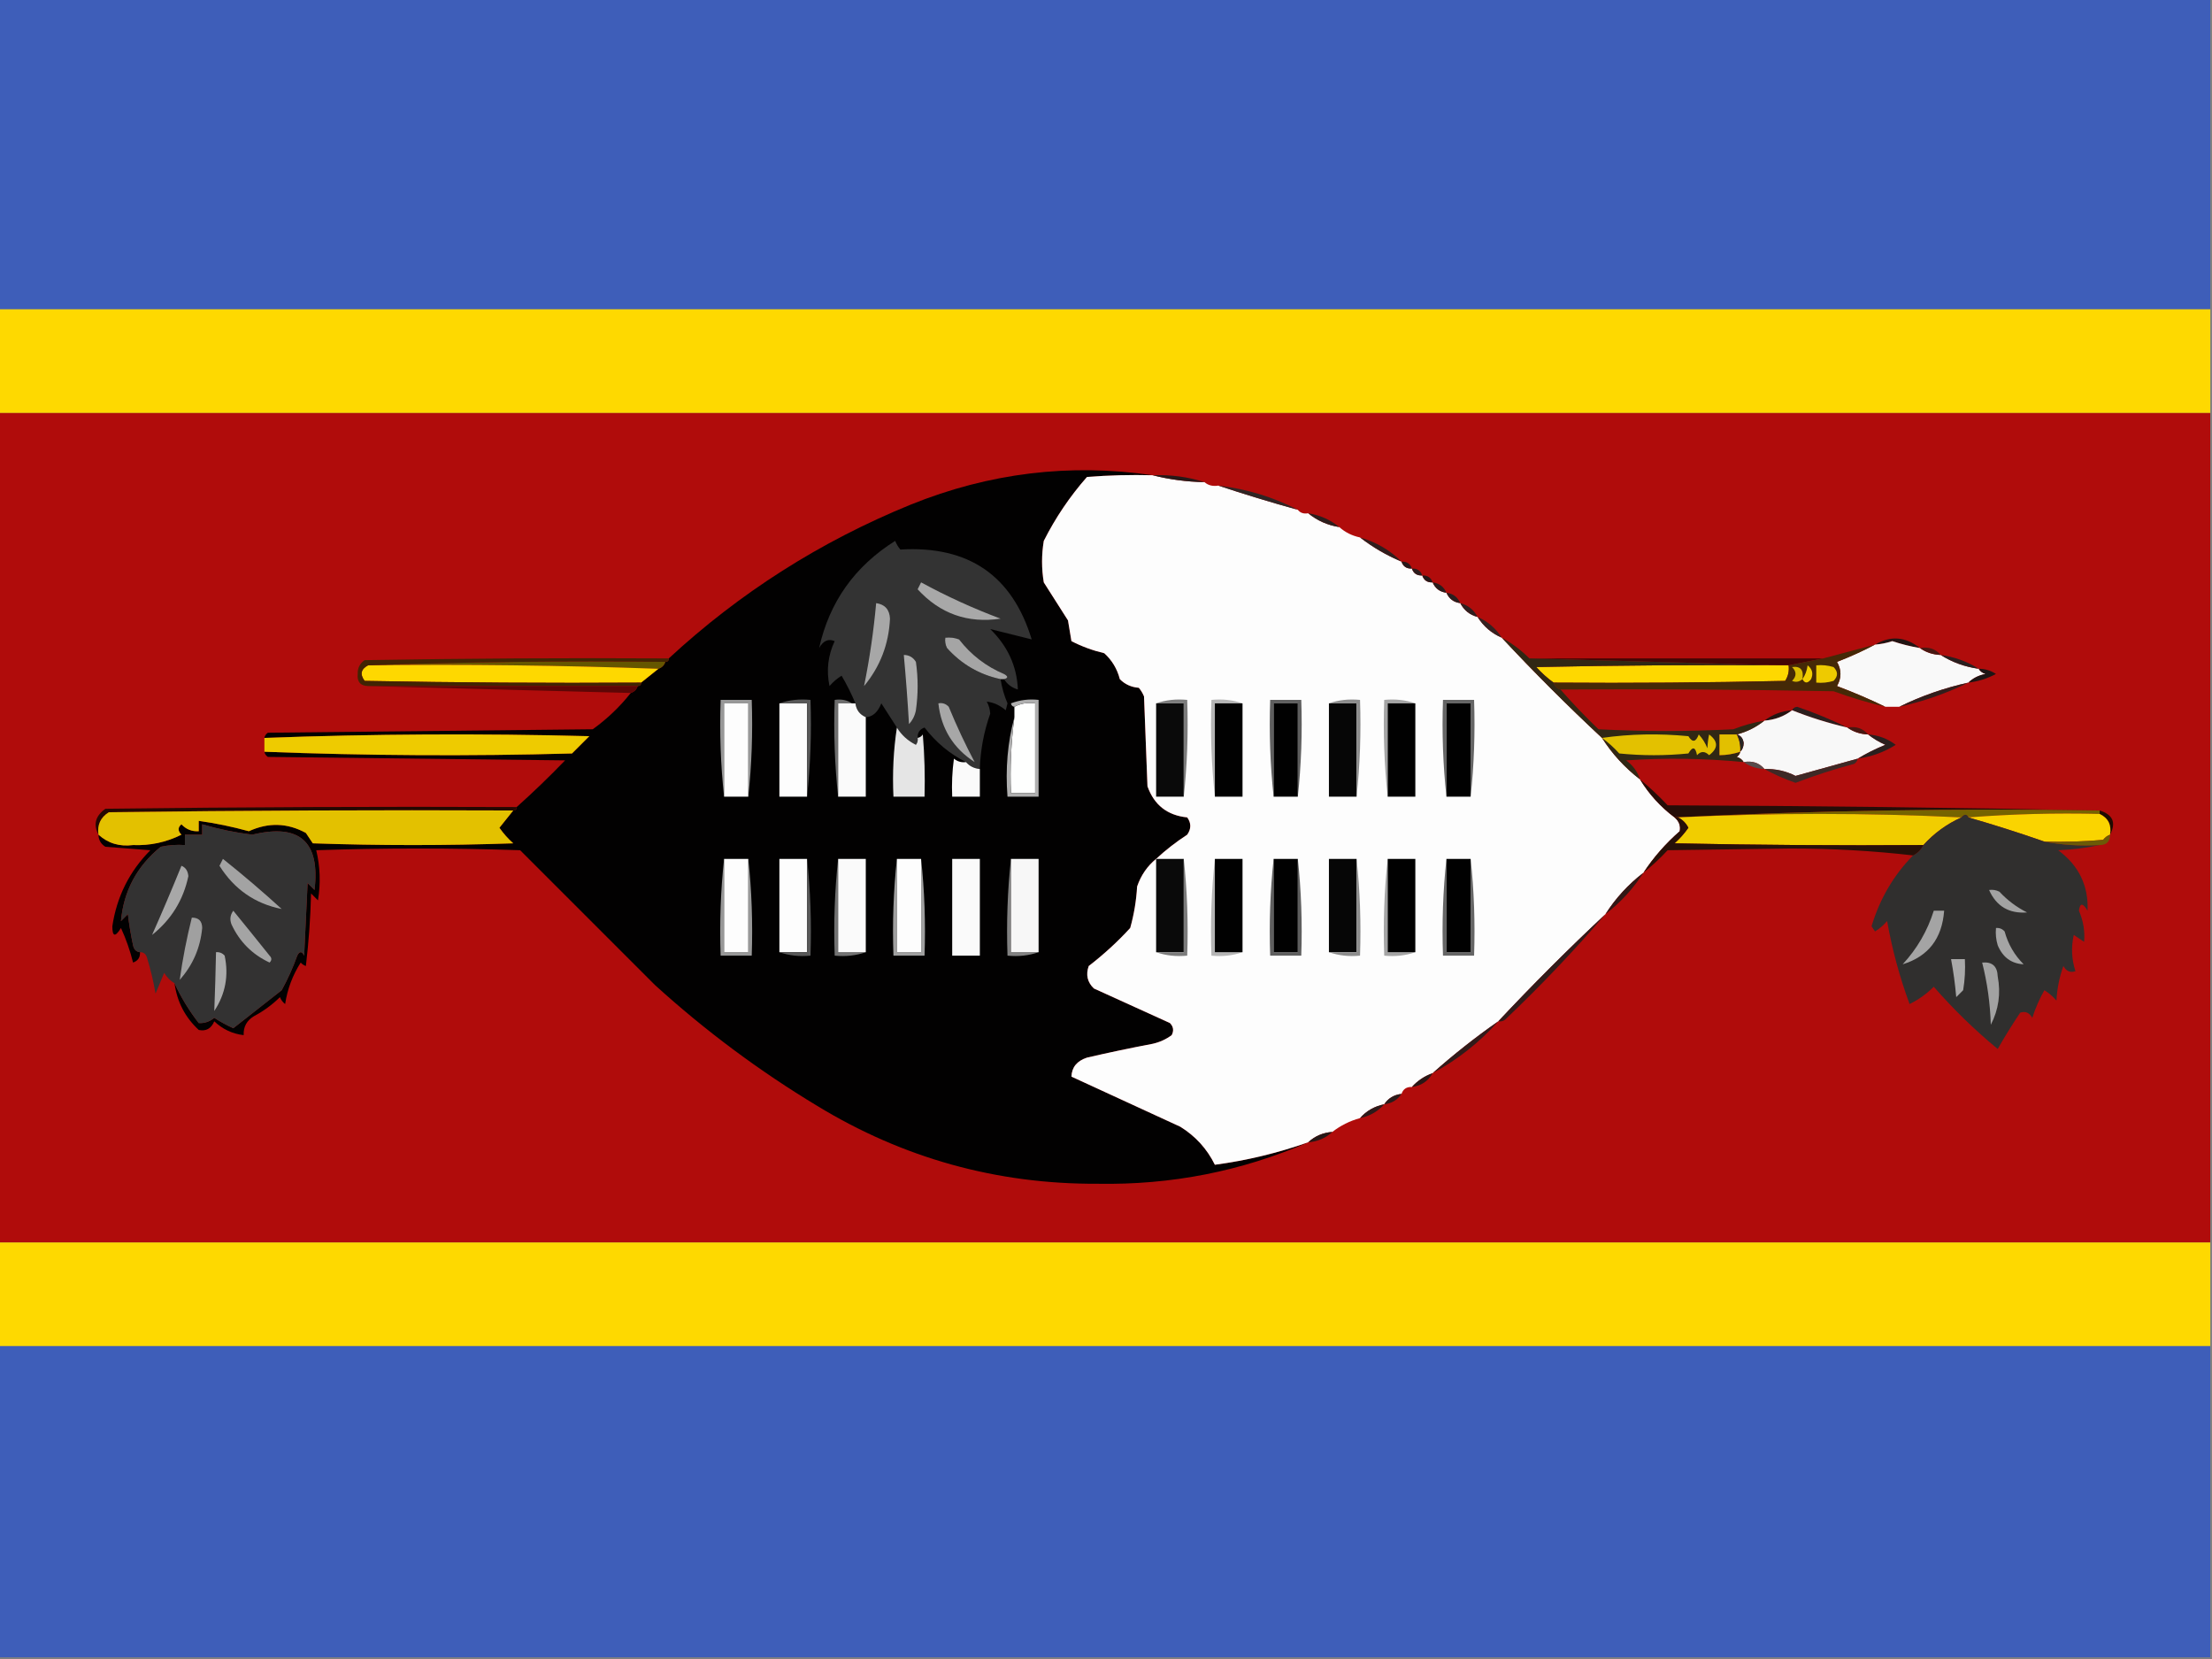 <?xml version="1.0" encoding="UTF-8"?>
<!DOCTYPE svg PUBLIC "-//W3C//DTD SVG 1.1//EN" "http://www.w3.org/Graphics/SVG/1.1/DTD/svg11.dtd">
<svg xmlns="http://www.w3.org/2000/svg" version="1.1" width="640px" height="480px" style="shape-rendering:geometricPrecision; text-rendering:geometricPrecision; image-rendering:optimizeQuality; fill-rule:evenodd; clip-rule:evenodd" xmlns:xlink="http://www.w3.org/1999/xlink">
<rect width="100%" height="100%" fill="#808080" stroke="none"/>
<g><path style="opacity:1" fill="#3e5eb9" d="M -0.5,-0.5 C 212.833,-0.5 426.167,-0.5 639.5,-0.5C 639.5,29.5 639.5,59.5 639.5,89.5C 426.167,89.5 212.833,89.5 -0.5,89.5C -0.5,59.5 -0.5,29.5 -0.5,-0.5 Z"/></g>
<g><path style="opacity:1" fill="#fed900" d="M -0.5,89.5 C 212.833,89.5 426.167,89.5 639.5,89.5C 639.5,99.5 639.5,109.5 639.5,119.5C 426.167,119.5 212.833,119.5 -0.5,119.5C -0.5,109.5 -0.5,99.5 -0.5,89.5 Z"/></g>
<g><path style="opacity:1" fill="#b00c0b" d="M -0.5,119.5 C 212.833,119.5 426.167,119.5 639.5,119.5C 639.5,199.5 639.5,279.5 639.5,359.5C 426.167,359.5 212.833,359.5 -0.5,359.5C -0.5,279.5 -0.5,199.5 -0.5,119.5 Z"/></g>
<g><path style="opacity:1" fill="#020101" d="M 333.5,137.5 C 327.158,137.334 320.825,137.5 314.5,138C 309.55,143.62 305.384,149.787 302,156.5C 301.333,160.5 301.333,164.5 302,168.5C 304.333,172.167 306.667,175.833 309,179.5C 309.333,181.5 309.667,183.5 310,185.5C 312.966,187.034 316.133,188.2 319.5,189C 321.737,191.03 323.237,193.53 324,196.5C 325.491,198.004 327.324,198.837 329.5,199C 330.126,199.75 330.626,200.584 331,201.5C 331.333,210.167 331.667,218.833 332,227.5C 333.924,232.922 337.757,235.922 343.5,236.5C 344.681,238.135 344.681,239.802 343.5,241.5C 340.25,243.612 337.25,245.945 334.5,248.5C 331.949,250.578 330.116,253.244 329,256.5C 328.769,260.584 328.102,264.584 327,268.5C 323.352,272.479 319.352,276.145 315,279.5C 314.104,282.025 314.604,284.192 316.5,286C 323.833,289.333 331.167,292.667 338.5,296C 339.517,297.049 339.684,298.216 339,299.5C 337.352,300.717 335.519,301.55 333.5,302C 327.139,303.206 320.806,304.539 314.5,306C 311.597,306.956 310.097,308.789 310,311.5C 320.448,316.322 330.948,321.155 341.5,326C 345.884,328.717 349.218,332.384 351.5,337C 360.675,335.78 369.675,333.613 378.5,330.5C 359.211,338.887 338.878,342.887 317.5,342.5C 288.378,342.626 261.378,335.126 236.5,320C 219.704,309.874 204.038,298.208 189.5,285C 176.5,272 163.5,259 150.5,246C 130.833,245.333 111.167,245.333 91.5,246C 92.635,250.748 92.802,255.581 92,260.5C 91.333,259.833 90.667,259.167 90,258.5C 89.831,265.524 89.331,272.524 88.5,279.5C 87.914,279.291 87.414,278.957 87,278.5C 84.653,282.191 83.153,286.191 82.5,290.5C 81.808,289.975 81.308,289.308 81,288.5C 78.766,290.7 76.266,292.533 73.5,294C 71.393,295.264 70.393,297.097 70.5,299.5C 67.231,299.116 64.397,297.782 62,295.5C 61.094,297.612 59.594,298.445 57.5,298C 53.557,294.342 51.224,289.842 50.5,284.5C 52.364,288.553 54.697,292.387 57.5,296C 59.107,296.115 60.607,295.615 62,294.5C 63.737,295.62 65.571,296.62 67.5,297.5C 72.167,293.833 76.833,290.167 81.5,286.5C 83.269,283.294 84.769,279.961 86,276.5C 86.667,275.167 87.333,275.167 88,276.5C 88.333,269.5 88.667,262.5 89,255.5C 89.667,256.167 90.333,256.833 91,257.5C 92.672,243.502 86.672,238.169 73,241.5C 68.071,240.892 63.238,239.892 58.5,238.5C 58.5,239.5 58.5,240.5 58.5,241.5C 56.833,241.5 55.167,241.5 53.5,241.5C 53.5,242.5 53.5,243.5 53.5,244.5C 51.143,244.337 48.81,244.503 46.5,245C 39.611,250.616 35.778,257.782 35,266.5C 35.667,265.833 36.333,265.167 37,264.5C 37.361,267.525 37.861,270.525 38.5,273.5C 38.747,274.713 39.414,275.38 40.5,275.5C 40.585,276.995 39.919,277.995 38.5,278.5C 37.633,275.016 36.466,271.683 35,268.5C 33.332,271.21 32.499,271.043 32.5,268C 33.783,259.434 37.45,252.101 43.5,246C 39.167,245.667 34.833,245.333 30.5,245C 29.177,244.184 28.511,243.017 28.5,241.5C 31.255,244.007 34.588,245.007 38.5,244.5C 43.433,244.698 48.099,243.698 52.5,241.5C 51.41,240.391 51.41,239.391 52.5,238.5C 53.85,239.95 55.517,240.617 57.5,240.5C 57.5,239.5 57.5,238.5 57.5,237.5C 62.379,238.18 67.213,239.18 72,240.5C 77.656,237.906 83.156,238.072 88.5,241C 89.167,242 89.833,243 90.5,244C 109.833,244.667 129.167,244.667 148.5,244C 146.981,242.649 145.648,241.149 144.5,239.5C 145.857,237.814 147.19,236.148 148.5,234.5C 149.167,234.5 149.5,234.167 149.5,233.5C 154.298,229.203 158.965,224.703 163.5,220C 134.833,219.667 106.167,219.333 77.5,219C 76.944,218.617 76.611,218.117 76.5,217.5C 106.125,218.651 135.791,218.817 165.5,218C 167.167,216.333 168.833,214.667 170.5,213C 139.125,212.182 107.791,212.348 76.5,213.5C 76.611,212.883 76.944,212.383 77.5,212C 108.833,211.667 140.167,211.333 171.5,211C 175.668,207.998 179.335,204.498 182.5,200.5C 183.5,200.167 184.167,199.5 184.5,198.5C 185.167,198.5 185.5,198.167 185.5,197.5C 187.167,196.167 188.833,194.833 190.5,193.5C 191.5,193.167 192.167,192.5 192.5,191.5C 193.167,191.5 193.5,191.167 193.5,190.5C 214.047,171.485 237.381,156.652 263.5,146C 286.206,136.826 309.539,133.993 333.5,137.5 Z"/></g>
<g><path style="opacity:1" fill="#fdfdfd" d="M 333.5,137.5 C 338.29,138.725 343.29,139.392 348.5,139.5C 349.568,140.434 350.901,140.768 352.5,140.5C 360.012,143.001 367.679,145.335 375.5,147.5C 376.209,148.404 377.209,148.737 378.5,148.5C 381.088,150.625 384.088,151.958 387.5,152.5C 389.181,154.008 391.181,155.008 393.5,155.5C 397.164,158.335 401.164,160.668 405.5,162.5C 405.973,163.906 406.973,164.573 408.5,164.5C 408.973,165.906 409.973,166.573 411.5,166.5C 411.973,167.906 412.973,168.573 414.5,168.5C 415.262,170.262 416.596,171.262 418.5,171.5C 419.262,173.262 420.596,174.262 422.5,174.5C 423.585,176.587 425.251,177.92 427.5,178.5C 429.239,181.243 431.573,183.243 434.5,184.5C 443.833,194.5 453.5,204.167 463.5,213.5C 466.436,218.105 470.102,222.105 474.5,225.5C 477.101,229.771 480.434,233.437 484.5,236.5C 485.8,237.601 486.3,238.934 486,240.5C 481.896,244.095 478.396,248.095 475.5,252.5C 471.102,255.895 467.436,259.895 464.5,264.5C 453.833,274.5 443.5,284.833 433.5,295.5C 426.874,300.126 420.54,305.126 414.5,310.5C 412.147,311.34 410.147,312.674 408.5,314.5C 406.973,314.427 405.973,315.094 405.5,316.5C 403.326,316.75 401.659,317.75 400.5,319.5C 397.669,320.079 395.336,321.412 393.5,323.5C 390.515,324.326 387.849,325.659 385.5,327.5C 382.759,327.707 380.426,328.707 378.5,330.5C 369.675,333.613 360.675,335.78 351.5,337C 349.218,332.384 345.884,328.717 341.5,326C 330.948,321.155 320.448,316.322 310,311.5C 310.097,308.789 311.597,306.956 314.5,306C 320.806,304.539 327.139,303.206 333.5,302C 335.519,301.55 337.352,300.717 339,299.5C 339.684,298.216 339.517,297.049 338.5,296C 331.167,292.667 323.833,289.333 316.5,286C 314.604,284.192 314.104,282.025 315,279.5C 319.352,276.145 323.352,272.479 327,268.5C 328.102,264.584 328.769,260.584 329,256.5C 330.116,253.244 331.949,250.578 334.5,248.5C 337.25,245.945 340.25,243.612 343.5,241.5C 344.681,239.802 344.681,238.135 343.5,236.5C 337.757,235.922 333.924,232.922 332,227.5C 331.667,218.833 331.333,210.167 331,201.5C 330.626,200.584 330.126,199.75 329.5,199C 327.324,198.837 325.491,198.004 324,196.5C 323.237,193.53 321.737,191.03 319.5,189C 316.133,188.2 312.966,187.034 310,185.5C 309.667,183.5 309.333,181.5 309,179.5C 306.667,175.833 304.333,172.167 302,168.5C 301.333,164.5 301.333,160.5 302,156.5C 305.384,149.787 309.55,143.62 314.5,138C 320.825,137.5 327.158,137.334 333.5,137.5 Z"/></g>
<g><path style="opacity:1" fill="#271918" d="M 333.5,137.5 C 338.75,137.302 343.75,137.969 348.5,139.5C 343.29,139.392 338.29,138.725 333.5,137.5 Z"/></g>
<g><path style="opacity:1" fill="#2f2524" d="M 352.5,140.5 C 360.687,141.458 368.354,143.792 375.5,147.5C 367.679,145.335 360.012,143.001 352.5,140.5 Z"/></g>
<g><path style="opacity:1" fill="#2c1e1d" d="M 378.5,148.5 C 381.912,149.042 384.912,150.375 387.5,152.5C 384.088,151.958 381.088,150.625 378.5,148.5 Z"/></g>
<g><path style="opacity:1" fill="#301e1d" d="M 393.5,155.5 C 398.165,156.828 402.165,159.161 405.5,162.5C 401.164,160.668 397.164,158.335 393.5,155.5 Z"/></g>
<g><path style="opacity:1" fill="#333333" d="M 290.5,196.5 C 291.738,196.19 291.738,195.69 290.5,195C 285.312,192.816 280.978,189.482 277.5,185C 276.207,184.51 274.873,184.343 273.5,184.5C 273.351,185.552 273.517,186.552 274,187.5C 278.189,192.178 283.356,195.178 289.5,196.5C 289.866,198.905 290.533,201.238 291.5,203.5C 291.333,204.167 291.167,204.833 291,205.5C 289.29,204.055 287.456,203.222 285.5,203C 286.097,204.062 286.43,205.228 286.5,206.5C 284.66,211.684 283.66,217.018 283.5,222.5C 281.847,222.34 280.514,221.674 279.5,220.5C 274.793,218.128 270.793,214.795 267.5,210.5C 266.081,211.005 265.415,212.005 265.5,213.5C 265.631,214.239 265.464,214.906 265,215.5C 262.672,214.336 260.838,212.67 259.5,210.5C 258.011,208.195 256.511,205.862 255,203.5C 253.963,206.089 252.463,207.422 250.5,207.5C 248.738,206.738 247.738,205.404 247.5,203.5C 246.363,200.771 245.03,198.104 243.5,195.5C 242.186,196.313 241.019,197.313 240,198.5C 239.053,193.97 239.553,189.636 241.5,185.5C 239.671,184.718 238.171,185.384 237,187.5C 239.962,174.183 247.295,163.85 259,156.5C 259.374,157.416 259.874,158.25 260.5,159C 280.202,157.822 292.869,166.489 298.5,185C 294.5,184 290.5,183 286.5,182C 291.567,186.952 294.234,192.786 294.5,199.5C 292.739,198.965 291.406,197.965 290.5,196.5 Z"/></g>
<g><path style="opacity:1" fill="#28191a" d="M 405.5,162.5 C 407.027,162.427 408.027,163.094 408.5,164.5C 406.973,164.573 405.973,163.906 405.5,162.5 Z"/></g>
<g><path style="opacity:1" fill="#2b1d1d" d="M 408.5,164.5 C 410.027,164.427 411.027,165.094 411.5,166.5C 409.973,166.573 408.973,165.906 408.5,164.5 Z"/></g>
<g><path style="opacity:1" fill="#271818" d="M 411.5,166.5 C 413.027,166.427 414.027,167.094 414.5,168.5C 412.973,168.573 411.973,167.906 411.5,166.5 Z"/></g>
<g><path style="opacity:1" fill="#a8a8a8" d="M 266.5,168.5 C 273.876,172.519 281.543,176.019 289.5,179C 279.987,180.409 271.987,177.575 265.5,170.5C 265.863,169.817 266.196,169.15 266.5,168.5 Z"/></g>
<g><path style="opacity:1" fill="#2a1d1c" d="M 414.5,168.5 C 416.404,168.738 417.738,169.738 418.5,171.5C 416.596,171.262 415.262,170.262 414.5,168.5 Z"/></g>
<g><path style="opacity:1" fill="#2b1e1e" d="M 418.5,171.5 C 420.404,171.738 421.738,172.738 422.5,174.5C 420.596,174.262 419.262,173.262 418.5,171.5 Z"/></g>
<g><path style="opacity:1" fill="#a7a7a7" d="M 253.5,174.5 C 256.05,174.884 257.383,176.384 257.5,179C 257.156,186.371 254.656,192.871 250,198.5C 251.605,190.588 252.772,182.588 253.5,174.5 Z"/></g>
<g><path style="opacity:1" fill="#301e1e" d="M 422.5,174.5 C 424.749,175.08 426.415,176.413 427.5,178.5C 425.251,177.92 423.585,176.587 422.5,174.5 Z"/></g>
<g><path style="opacity:1" fill="#342221" d="M 427.5,178.5 C 430.427,179.757 432.761,181.757 434.5,184.5C 431.573,183.243 429.239,181.243 427.5,178.5 Z"/></g>
<g><path style="opacity:1" fill="#a5a5a5" d="M 290.5,196.5 C 290.167,196.5 289.833,196.5 289.5,196.5C 283.356,195.178 278.189,192.178 274,187.5C 273.517,186.552 273.351,185.552 273.5,184.5C 274.873,184.343 276.207,184.51 277.5,185C 280.978,189.482 285.312,192.816 290.5,195C 291.738,195.69 291.738,196.19 290.5,196.5 Z"/></g>
<g><path style="opacity:1" fill="#221413" d="M 555.5,187.5 C 552.797,187.045 550.13,186.378 547.5,185.5C 545.865,186.046 544.199,186.38 542.5,186.5C 546.98,183.852 551.313,184.185 555.5,187.5 Z"/></g>
<g><path style="opacity:1" fill="#f9f9f9" d="M 555.5,187.5 C 557.214,188.738 559.214,189.405 561.5,189.5C 564.797,191.601 568.463,192.935 572.5,193.5C 572.918,194.222 573.584,194.722 574.5,195C 572.509,195.374 570.842,196.207 569.5,197.5C 562.469,199.064 555.802,201.398 549.5,204.5C 548.167,204.5 546.833,204.5 545.5,204.5C 541.007,202.328 536.34,200.328 531.5,198.5C 532.833,196.167 532.833,193.833 531.5,191.5C 535.389,189.996 539.056,188.33 542.5,186.5C 544.199,186.38 545.865,186.046 547.5,185.5C 550.13,186.378 552.797,187.045 555.5,187.5 Z"/></g>
<g><path style="opacity:1" fill="#481812" d="M 555.5,187.5 C 558.01,187.054 560.01,187.72 561.5,189.5C 559.214,189.405 557.214,188.738 555.5,187.5 Z"/></g>
<g><path style="opacity:1" fill="#aeaeae" d="M 261.5,189.5 C 263.017,189.511 264.184,190.177 265,191.5C 265.667,196.167 265.667,200.833 265,205.5C 264.71,207.044 264.044,208.377 263,209.5C 262.61,202.816 262.11,196.15 261.5,189.5 Z"/></g>
<g><path style="opacity:1" fill="#440504" d="M 442.5,190.5 C 470.833,190.5 499.167,190.5 527.5,190.5C 524.167,191.167 520.833,191.833 517.5,192.5C 516.833,192.5 516.167,192.5 515.5,192.5C 491.167,191.833 466.833,191.167 442.5,190.5 Z"/></g>
<g><path style="opacity:1" fill="#2a1f1f" d="M 561.5,189.5 C 565.537,190.065 569.203,191.399 572.5,193.5C 568.463,192.935 564.797,191.601 561.5,189.5 Z"/></g>
<g><path style="opacity:1" fill="#655600" d="M 106.5,192.5 C 134.995,191.502 163.662,191.169 192.5,191.5C 192.167,192.5 191.5,193.167 190.5,193.5C 162.672,192.502 134.672,192.169 106.5,192.5 Z"/></g>
<g><path style="opacity:1" fill="#fed800" d="M 106.5,192.5 C 134.672,192.169 162.672,192.502 190.5,193.5C 188.833,194.833 187.167,196.167 185.5,197.5C 158.831,197.667 132.165,197.5 105.5,197C 104.084,195.085 104.418,193.585 106.5,192.5 Z"/></g>
<g><path style="opacity:1" fill="#fed800" d="M 515.5,192.5 C 516.167,192.5 516.833,192.5 517.5,192.5C 517.714,194.144 517.38,195.644 516.5,197C 494.169,197.5 471.836,197.667 449.5,197.5C 447.704,196.207 446.037,194.707 444.5,193C 468.164,192.5 491.831,192.333 515.5,192.5 Z"/></g>
<g><path style="opacity:1" fill="#1d1515" d="M 572.5,193.5 C 574.308,193.491 575.975,193.991 577.5,195C 574.978,196.341 572.311,197.174 569.5,197.5C 570.842,196.207 572.509,195.374 574.5,195C 573.584,194.722 572.918,194.222 572.5,193.5 Z"/></g>
<g><path style="opacity:1" fill="#412403" d="M 193.5,190.5 C 193.5,191.167 193.167,191.5 192.5,191.5C 163.662,191.169 134.995,191.502 106.5,192.5C 104.418,193.585 104.084,195.085 105.5,197C 132.165,197.5 158.831,197.667 185.5,197.5C 185.5,198.167 185.167,198.5 184.5,198.5C 158.5,198.5 132.5,198.5 106.5,198.5C 104.278,198.441 103.278,197.275 103.5,195C 103.439,193.289 104.106,191.956 105.5,191C 134.831,190.5 164.165,190.333 193.5,190.5 Z"/></g>
<g><path style="opacity:1" fill="#452907" d="M 542.5,186.5 C 539.056,188.33 535.389,189.996 531.5,191.5C 532.833,193.833 532.833,196.167 531.5,198.5C 536.34,200.328 541.007,202.328 545.5,204.5C 540.429,203.31 535.429,201.81 530.5,200C 504.169,199.5 477.835,199.333 451.5,199.5C 450.5,199.167 449.833,198.5 449.5,197.5C 471.836,197.667 494.169,197.5 516.5,197C 517.38,195.644 517.714,194.144 517.5,192.5C 520.833,191.833 524.167,191.167 527.5,190.5C 532.5,189.167 537.5,187.833 542.5,186.5 Z"/></g>
<g><path style="opacity:1" fill="#dcbc00" d="M 521.5,196.5 C 520.577,197.303 519.577,197.47 518.5,197C 519.833,195.667 519.833,194.333 518.5,193C 520.934,192.667 521.934,193.834 521.5,196.5 Z"/></g>
<g><path style="opacity:1" fill="#eeca00" d="M 525.5,192.5 C 527.199,192.34 528.866,192.506 530.5,193C 531.833,194.333 531.833,195.667 530.5,197C 528.866,197.494 527.199,197.66 525.5,197.5C 525.5,195.833 525.5,194.167 525.5,192.5 Z"/></g>
<g><path style="opacity:1" fill="#f3cf00" d="M 521.5,196.5 C 522.29,195.391 522.79,194.058 523,192.5C 524.365,193.593 524.699,194.926 524,196.5C 523.023,197.774 522.189,197.774 521.5,196.5 Z"/></g>
<g><path style="opacity:1" fill="#5e0606" d="M 106.5,198.5 C 132.5,198.5 158.5,198.5 184.5,198.5C 184.167,199.5 183.5,200.167 182.5,200.5C 157.167,199.833 131.833,199.167 106.5,198.5 Z"/></g>
<g><path style="opacity:1" fill="#321e1c" d="M 569.5,197.5 C 563.242,200.588 556.575,202.922 549.5,204.5C 555.802,201.398 562.469,199.064 569.5,197.5 Z"/></g>
<g><path style="opacity:1" fill="#989898" d="M 216.5,230.5 C 216.5,221.5 216.5,212.5 216.5,203.5C 214.167,203.5 211.833,203.5 209.5,203.5C 209.5,212.5 209.5,221.5 209.5,230.5C 208.506,221.348 208.173,212.015 208.5,202.5C 211.5,202.5 214.5,202.5 217.5,202.5C 217.827,212.015 217.494,221.348 216.5,230.5 Z"/></g>
<g><path style="opacity:1" fill="#fdfdfd" d="M 216.5,230.5 C 214.167,230.5 211.833,230.5 209.5,230.5C 209.5,221.5 209.5,212.5 209.5,203.5C 211.833,203.5 214.167,203.5 216.5,203.5C 216.5,212.5 216.5,221.5 216.5,230.5 Z"/></g>
<g><path style="opacity:1" fill="#fdfdfd" d="M 225.5,203.5 C 228.167,203.5 230.833,203.5 233.5,203.5C 233.5,212.5 233.5,221.5 233.5,230.5C 230.833,230.5 228.167,230.5 225.5,230.5C 225.5,221.5 225.5,212.5 225.5,203.5 Z"/></g>
<g><path style="opacity:1" fill="#585858" d="M 225.5,203.5 C 228.287,202.523 231.287,202.19 234.5,202.5C 234.827,212.015 234.494,221.348 233.5,230.5C 233.5,221.5 233.5,212.5 233.5,203.5C 230.833,203.5 228.167,203.5 225.5,203.5 Z"/></g>
<g><path style="opacity:1" fill="#6e6e6e" d="M 246.5,203.5 C 245.167,203.5 243.833,203.5 242.5,203.5C 242.5,212.5 242.5,221.5 242.5,230.5C 241.506,221.348 241.173,212.015 241.5,202.5C 243.415,202.216 245.081,202.549 246.5,203.5 Z"/></g>
<g><path style="opacity:1" fill="#fafafa" d="M 246.5,203.5 C 246.833,203.5 247.167,203.5 247.5,203.5C 247.738,205.404 248.738,206.738 250.5,207.5C 250.5,215.167 250.5,222.833 250.5,230.5C 247.833,230.5 245.167,230.5 242.5,230.5C 242.5,221.5 242.5,212.5 242.5,203.5C 243.833,203.5 245.167,203.5 246.5,203.5 Z"/></g>
<g><path style="opacity:1" fill="#a7a7a7" d="M 271.5,203.5 C 272.675,203.281 273.675,203.614 274.5,204.5C 276.82,210.129 279.32,215.462 282,220.5C 275.798,216.472 272.298,210.806 271.5,203.5 Z"/></g>
<g><path style="opacity:1" fill="#fefffe" d="M 293.5,207.5 C 293.5,206.5 293.5,205.5 293.5,204.5C 295.265,203.539 297.265,203.205 299.5,203.5C 299.5,212.167 299.5,220.833 299.5,229.5C 297.167,229.5 294.833,229.5 292.5,229.5C 292.203,222.08 292.536,214.746 293.5,207.5 Z"/></g>
<g><path style="opacity:1" fill="#afafaf" d="M 293.5,207.5 C 292.536,214.746 292.203,222.08 292.5,229.5C 294.833,229.5 297.167,229.5 299.5,229.5C 299.5,220.833 299.5,212.167 299.5,203.5C 297.265,203.205 295.265,203.539 293.5,204.5C 292.957,204.44 292.624,204.107 292.5,203.5C 295.086,202.52 297.753,202.187 300.5,202.5C 300.5,211.833 300.5,221.167 300.5,230.5C 297.5,230.5 294.5,230.5 291.5,230.5C 290.868,222.427 291.535,214.76 293.5,207.5 Z"/></g>
<g><path style="opacity:1" fill="#0a0a0a" d="M 334.5,203.5 C 337.167,203.5 339.833,203.5 342.5,203.5C 342.5,212.5 342.5,221.5 342.5,230.5C 339.833,230.5 337.167,230.5 334.5,230.5C 334.5,221.5 334.5,212.5 334.5,203.5 Z"/></g>
<g><path style="opacity:1" fill="#7c7c7c" d="M 334.5,203.5 C 337.287,202.523 340.287,202.19 343.5,202.5C 343.827,212.015 343.494,221.348 342.5,230.5C 342.5,221.5 342.5,212.5 342.5,203.5C 339.833,203.5 337.167,203.5 334.5,203.5 Z"/></g>
<g><path style="opacity:1" fill="#b5b5b5" d="M 359.5,203.5 C 356.833,203.5 354.167,203.5 351.5,203.5C 351.5,212.5 351.5,221.5 351.5,230.5C 350.506,221.348 350.173,212.015 350.5,202.5C 353.713,202.19 356.713,202.523 359.5,203.5 Z"/></g>
<g><path style="opacity:1" fill="#010101" d="M 359.5,203.5 C 359.5,212.5 359.5,221.5 359.5,230.5C 356.833,230.5 354.167,230.5 351.5,230.5C 351.5,221.5 351.5,212.5 351.5,203.5C 354.167,203.5 356.833,203.5 359.5,203.5 Z"/></g>
<g><path style="opacity:1" fill="#5f5f5f" d="M 375.5,230.5 C 375.5,221.5 375.5,212.5 375.5,203.5C 373.167,203.5 370.833,203.5 368.5,203.5C 368.5,212.5 368.5,221.5 368.5,230.5C 367.506,221.348 367.173,212.015 367.5,202.5C 370.5,202.5 373.5,202.5 376.5,202.5C 376.827,212.015 376.494,221.348 375.5,230.5 Z"/></g>
<g><path style="opacity:1" fill="#010101" d="M 375.5,230.5 C 373.167,230.5 370.833,230.5 368.5,230.5C 368.5,221.5 368.5,212.5 368.5,203.5C 370.833,203.5 373.167,203.5 375.5,203.5C 375.5,212.5 375.5,221.5 375.5,230.5 Z"/></g>
<g><path style="opacity:1" fill="#060606" d="M 384.5,203.5 C 387.167,203.5 389.833,203.5 392.5,203.5C 392.5,212.5 392.5,221.5 392.5,230.5C 389.833,230.5 387.167,230.5 384.5,230.5C 384.5,221.5 384.5,212.5 384.5,203.5 Z"/></g>
<g><path style="opacity:1" fill="#8c8c8c" d="M 384.5,203.5 C 387.287,202.523 390.287,202.19 393.5,202.5C 393.827,212.015 393.494,221.348 392.5,230.5C 392.5,221.5 392.5,212.5 392.5,203.5C 389.833,203.5 387.167,203.5 384.5,203.5 Z"/></g>
<g><path style="opacity:1" fill="#a4a4a4" d="M 409.5,203.5 C 406.833,203.5 404.167,203.5 401.5,203.5C 401.5,212.5 401.5,221.5 401.5,230.5C 400.506,221.348 400.173,212.015 400.5,202.5C 403.713,202.19 406.713,202.523 409.5,203.5 Z"/></g>
<g><path style="opacity:1" fill="#010101" d="M 409.5,203.5 C 409.5,212.5 409.5,221.5 409.5,230.5C 406.833,230.5 404.167,230.5 401.5,230.5C 401.5,221.5 401.5,212.5 401.5,203.5C 404.167,203.5 406.833,203.5 409.5,203.5 Z"/></g>
<g><path style="opacity:1" fill="#656565" d="M 425.5,230.5 C 425.5,221.5 425.5,212.5 425.5,203.5C 423.167,203.5 420.833,203.5 418.5,203.5C 418.5,212.5 418.5,221.5 418.5,230.5C 417.506,221.348 417.173,212.015 417.5,202.5C 420.5,202.5 423.5,202.5 426.5,202.5C 426.827,212.015 426.494,221.348 425.5,230.5 Z"/></g>
<g><path style="opacity:1" fill="#010101" d="M 425.5,230.5 C 423.167,230.5 420.833,230.5 418.5,230.5C 418.5,221.5 418.5,212.5 418.5,203.5C 420.833,203.5 423.167,203.5 425.5,203.5C 425.5,212.5 425.5,221.5 425.5,230.5 Z"/></g>
<g><path style="opacity:1" fill="#2c1e1d" d="M 518.5,205.5 C 518.735,204.903 519.235,204.57 520,204.5C 525.055,206.233 529.888,208.233 534.5,210.5C 529.035,209.234 523.701,207.567 518.5,205.5 Z"/></g>
<g><path style="opacity:1" fill="#241412" d="M 518.5,205.5 C 516.208,207.267 513.542,208.267 510.5,208.5C 512.792,206.733 515.458,205.733 518.5,205.5 Z"/></g>
<g><path style="opacity:1" fill="#f8f8f8" d="M 518.5,205.5 C 523.701,207.567 529.035,209.234 534.5,210.5C 536.214,211.738 538.214,212.405 540.5,212.5C 541.974,213.675 543.64,214.675 545.5,215.5C 542.652,216.659 539.985,217.992 537.5,219.5C 531.512,221.162 525.512,222.828 519.5,224.5C 516.725,223.077 513.725,222.411 510.5,222.5C 509.01,220.72 507.01,220.054 504.5,220.5C 504.082,219.778 503.416,219.278 502.5,219C 503.056,218.617 503.389,218.117 503.5,217.5C 504.139,216.903 504.472,216.07 504.5,215C 504.316,213.624 503.649,212.791 502.5,212.5C 505.453,211.738 508.12,210.405 510.5,208.5C 513.542,208.267 516.208,207.267 518.5,205.5 Z"/></g>
<g><path style="opacity:1" fill="#481812" d="M 534.5,210.5 C 537.01,210.054 539.01,210.72 540.5,212.5C 538.214,212.405 536.214,211.738 534.5,210.5 Z"/></g>
<g><path style="opacity:1" fill="#e5e5e5" d="M 259.5,210.5 C 260.838,212.67 262.672,214.336 265,215.5C 265.464,214.906 265.631,214.239 265.5,213.5C 266.117,213.389 266.617,213.056 267,212.5C 267.499,218.491 267.666,224.491 267.5,230.5C 264.5,230.5 261.5,230.5 258.5,230.5C 258.176,223.646 258.509,216.979 259.5,210.5 Z"/></g>
<g><path style="opacity:1" fill="#302714" d="M 434.5,184.5 C 437.431,186.091 440.098,188.091 442.5,190.5C 466.833,191.167 491.167,191.833 515.5,192.5C 491.831,192.333 468.164,192.5 444.5,193C 446.037,194.707 447.704,196.207 449.5,197.5C 449.833,198.5 450.5,199.167 451.5,199.5C 454.963,203.464 458.63,207.298 462.5,211C 475.5,211.667 488.5,211.667 501.5,211C 504.432,209.855 507.432,209.022 510.5,208.5C 508.12,210.405 505.453,211.738 502.5,212.5C 500.833,212.5 499.167,212.5 497.5,212.5C 497.5,214.5 497.5,216.5 497.5,218.5C 499.565,218.483 501.565,218.15 503.5,217.5C 503.389,218.117 503.056,218.617 502.5,219C 503.416,219.278 504.082,219.778 504.5,220.5C 493.2,219.399 481.867,219.233 470.5,220C 472.464,221.451 473.797,223.284 474.5,225.5C 470.102,222.105 466.436,218.105 463.5,213.5C 453.5,204.167 443.833,194.5 434.5,184.5 Z"/></g>
<g><path style="opacity:1" fill="#eecb00" d="M 76.5,217.5 C 76.5,216.167 76.5,214.833 76.5,213.5C 107.791,212.348 139.125,212.182 170.5,213C 168.833,214.667 167.167,216.333 165.5,218C 135.791,218.817 106.125,218.651 76.5,217.5 Z"/></g>
<g><path style="opacity:1" fill="#e3c100" d="M 463.5,213.5 C 471.656,212.343 479.99,212.177 488.5,213C 489.676,214.914 490.676,214.748 491.5,212.5C 492.584,213.665 493.417,214.998 494,216.5C 494.085,214.915 494.251,213.582 494.5,212.5C 497.167,214.5 497.167,216.5 494.5,218.5C 493.28,217.289 492.113,217.289 491,218.5C 490.549,216.071 489.715,215.904 488.5,218C 481.833,218.667 475.167,218.667 468.5,218C 466.963,216.293 465.296,214.793 463.5,213.5 Z"/></g>
<g><path style="opacity:1" fill="#e2c000" d="M 502.5,212.5 C 503.301,214.042 503.634,215.708 503.5,217.5C 501.565,218.15 499.565,218.483 497.5,218.5C 497.5,216.5 497.5,214.5 497.5,212.5C 499.167,212.5 500.833,212.5 502.5,212.5 Z"/></g>
<g><path style="opacity:1" fill="#262522" d="M 502.5,212.5 C 503.649,212.791 504.316,213.624 504.5,215C 504.472,216.07 504.139,216.903 503.5,217.5C 503.634,215.708 503.301,214.042 502.5,212.5 Z"/></g>
<g><path style="opacity:1" fill="#2a1f1e" d="M 540.5,212.5 C 543.475,212.713 546.142,213.713 548.5,215.5C 545.138,217.621 541.471,218.955 537.5,219.5C 539.985,217.992 542.652,216.659 545.5,215.5C 543.64,214.675 541.974,213.675 540.5,212.5 Z"/></g>
<g><path style="opacity:1" fill="#fafafa" d="M 279.5,220.5 C 280.514,221.674 281.847,222.34 283.5,222.5C 283.5,225.167 283.5,227.833 283.5,230.5C 280.833,230.5 278.167,230.5 275.5,230.5C 275.335,226.818 275.501,223.152 276,219.5C 277.011,220.337 278.178,220.67 279.5,220.5 Z"/></g>
<g><path style="opacity:1" fill="#564c4c" d="M 504.5,220.5 C 507.01,220.054 509.01,220.72 510.5,222.5C 508.214,222.405 506.214,221.738 504.5,220.5 Z"/></g>
<g><path style="opacity:1" fill="#3e2926" d="M 537.5,219.5 C 537.389,220.117 537.056,220.617 536.5,221C 530.735,222.533 525.068,224.366 519.5,226.5C 516.292,225.391 513.292,224.058 510.5,222.5C 513.725,222.411 516.725,223.077 519.5,224.5C 525.512,222.828 531.512,221.162 537.5,219.5 Z"/></g>
<g><path style="opacity:1" fill="#240801" d="M 149.5,233.5 C 149.5,234.167 149.167,234.5 148.5,234.5C 109.499,234.333 70.499,234.5 31.5,235C 29.081,236.509 28.081,238.675 28.5,241.5C 26.926,238.57 27.592,236.07 30.5,234C 70.165,233.5 109.832,233.333 149.5,233.5 Z"/></g>
<g><path style="opacity:1" fill="#260d08" d="M 474.5,225.5 C 477.297,227.795 479.964,230.295 482.5,233C 524.335,233.167 566.002,233.667 607.5,234.5C 566.153,233.839 525.153,234.506 484.5,236.5C 480.434,233.437 477.101,229.771 474.5,225.5 Z"/></g>
<g><path style="opacity:1" fill="#756300" d="M 607.5,234.5 C 607.5,234.833 607.5,235.167 607.5,235.5C 594.754,235.187 582.087,235.52 569.5,236.5C 569.062,235.494 568.396,235.494 567.5,236.5C 540.167,235.167 512.833,235.167 485.5,236.5C 485.167,236.5 484.833,236.5 484.5,236.5C 525.153,234.506 566.153,233.839 607.5,234.5 Z"/></g>
<g><path style="opacity:1" fill="#1e0b01" d="M 607.5,235.5 C 607.5,235.167 607.5,234.833 607.5,234.5C 611.33,235.689 612.33,238.022 610.5,241.5C 610.975,238.687 609.975,236.687 607.5,235.5 Z"/></g>
<g><path style="opacity:1" fill="#e3c100" d="M 148.5,234.5 C 147.19,236.148 145.857,237.814 144.5,239.5C 145.648,241.149 146.981,242.649 148.5,244C 129.167,244.667 109.833,244.667 90.5,244C 89.833,243 89.167,242 88.5,241C 83.156,238.072 77.656,237.906 72,240.5C 67.213,239.18 62.379,238.18 57.5,237.5C 57.5,238.5 57.5,239.5 57.5,240.5C 55.517,240.617 53.85,239.95 52.5,238.5C 51.41,239.391 51.41,240.391 52.5,241.5C 48.099,243.698 43.433,244.698 38.5,244.5C 34.588,245.007 31.255,244.007 28.5,241.5C 28.081,238.675 29.081,236.509 31.5,235C 70.499,234.5 109.499,234.333 148.5,234.5 Z"/></g>
<g><path style="opacity:1" fill="#f1cd00" d="M 485.5,236.5 C 512.833,235.167 540.167,235.167 567.5,236.5C 563.268,238.4 559.601,241.067 556.5,244.5C 532.498,244.667 508.498,244.5 484.5,244C 486.019,242.649 487.352,241.149 488.5,239.5C 487.812,238.145 486.812,237.145 485.5,236.5 Z"/></g>
<g><path style="opacity:1" fill="#fad400" d="M 607.5,235.5 C 609.975,236.687 610.975,238.687 610.5,241.5C 609.711,241.783 609.044,242.283 608.5,243C 602.843,243.499 597.176,243.666 591.5,243.5C 584.017,240.895 576.684,238.562 569.5,236.5C 582.087,235.52 594.754,235.187 607.5,235.5 Z"/></g>
<g><path style="opacity:1" fill="#302f2e" d="M 569.5,236.5 C 576.684,238.562 584.017,240.895 591.5,243.5C 596.64,244.488 601.974,244.821 607.5,244.5C 603.688,245.324 599.688,245.824 595.5,246C 601.45,250.399 604.284,256.232 604,263.5C 602.632,261.185 601.799,261.185 601.5,263.5C 602.76,266.423 603.26,269.423 603,272.5C 602,271.833 601,271.167 600,270.5C 599.211,274.091 599.378,277.591 600.5,281C 599.004,281.507 597.837,281.007 597,279.5C 595.847,282.711 595.18,286.044 595,289.5C 593.981,288.313 592.814,287.313 591.5,286.5C 590.063,289.041 588.897,291.708 588,294.5C 587.163,292.993 585.996,292.493 584.5,293C 582.208,296.416 580.041,299.916 578,303.5C 571.35,298.017 565.183,292.017 559.5,285.5C 557.445,287.555 555.112,289.221 552.5,290.5C 549.621,282.696 547.454,274.696 546,266.5C 544.981,267.687 543.814,268.687 542.5,269.5C 542.167,269 541.833,268.5 541.5,268C 543.867,260.083 547.867,253.25 553.5,247.5C 554.833,246.833 555.833,245.833 556.5,244.5C 559.601,241.067 563.268,238.4 567.5,236.5C 568.396,235.494 569.062,235.494 569.5,236.5 Z"/></g>
<g><path style="opacity:1" fill="#333232" d="M 50.5,284.5 C 49.288,283.77 48.288,282.77 47.5,281.5C 46.667,283.5 45.833,285.5 45,287.5C 44.402,283.943 43.569,280.443 42.5,277C 42.164,275.97 41.497,275.47 40.5,275.5C 39.414,275.38 38.747,274.713 38.5,273.5C 37.861,270.525 37.361,267.525 37,264.5C 36.333,265.167 35.667,265.833 35,266.5C 35.778,257.782 39.611,250.616 46.5,245C 48.81,244.503 51.143,244.337 53.5,244.5C 53.5,243.5 53.5,242.5 53.5,241.5C 55.167,241.5 56.833,241.5 58.5,241.5C 58.5,240.5 58.5,239.5 58.5,238.5C 63.238,239.892 68.071,240.892 73,241.5C 86.672,238.169 92.672,243.502 91,257.5C 90.333,256.833 89.667,256.167 89,255.5C 88.667,262.5 88.333,269.5 88,276.5C 87.333,275.167 86.667,275.167 86,276.5C 84.769,279.961 83.269,283.294 81.5,286.5C 76.833,290.167 72.167,293.833 67.5,297.5C 65.571,296.62 63.737,295.62 62,294.5C 60.607,295.615 59.107,296.115 57.5,296C 54.697,292.387 52.364,288.553 50.5,284.5 Z"/></g>
<g><path style="opacity:1" fill="#6c5a07" d="M 610.5,241.5 C 610.5,243.5 609.5,244.5 607.5,244.5C 601.974,244.821 596.64,244.488 591.5,243.5C 597.176,243.666 602.843,243.499 608.5,243C 609.044,242.283 609.711,241.783 610.5,241.5 Z"/></g>
<g><path style="opacity:1" fill="#261008" d="M 484.5,236.5 C 484.833,236.5 485.167,236.5 485.5,236.5C 486.812,237.145 487.812,238.145 488.5,239.5C 487.352,241.149 486.019,242.649 484.5,244C 508.498,244.5 532.498,244.667 556.5,244.5C 555.833,245.833 554.833,246.833 553.5,247.5C 542.019,246.168 530.186,245.501 518,245.5C 506.167,245.667 494.333,245.833 482.5,246C 480.297,248.372 477.963,250.539 475.5,252.5C 478.396,248.095 481.896,244.095 486,240.5C 486.3,238.934 485.8,237.601 484.5,236.5 Z"/></g>
<g><path style="opacity:1" fill="#a3a3a3" d="M 64.5,248.5 C 70.275,253.1 75.941,257.934 81.5,263C 73.782,261.47 67.782,257.303 63.5,250.5C 63.863,249.817 64.196,249.15 64.5,248.5 Z"/></g>
<g><path style="opacity:1" fill="#989898" d="M 209.5,248.5 C 209.5,257.5 209.5,266.5 209.5,275.5C 211.833,275.5 214.167,275.5 216.5,275.5C 216.5,266.5 216.5,257.5 216.5,248.5C 217.494,257.652 217.827,266.985 217.5,276.5C 214.5,276.5 211.5,276.5 208.5,276.5C 208.173,266.985 208.506,257.652 209.5,248.5 Z"/></g>
<g><path style="opacity:1" fill="#fdfdfd" d="M 209.5,248.5 C 211.833,248.5 214.167,248.5 216.5,248.5C 216.5,257.5 216.5,266.5 216.5,275.5C 214.167,275.5 211.833,275.5 209.5,275.5C 209.5,266.5 209.5,257.5 209.5,248.5 Z"/></g>
<g><path style="opacity:1" fill="#fdfdfd" d="M 233.5,248.5 C 233.5,257.5 233.5,266.5 233.5,275.5C 230.833,275.5 228.167,275.5 225.5,275.5C 225.5,266.5 225.5,257.5 225.5,248.5C 228.167,248.5 230.833,248.5 233.5,248.5 Z"/></g>
<g><path style="opacity:1" fill="#585858" d="M 233.5,248.5 C 234.494,257.652 234.827,266.985 234.5,276.5C 231.287,276.81 228.287,276.477 225.5,275.5C 228.167,275.5 230.833,275.5 233.5,275.5C 233.5,266.5 233.5,257.5 233.5,248.5 Z"/></g>
<g><path style="opacity:1" fill="#727272" d="M 242.5,248.5 C 242.5,257.5 242.5,266.5 242.5,275.5C 245.167,275.5 247.833,275.5 250.5,275.5C 247.713,276.477 244.713,276.81 241.5,276.5C 241.173,266.985 241.506,257.652 242.5,248.5 Z"/></g>
<g><path style="opacity:1" fill="#fafafa" d="M 242.5,248.5 C 245.167,248.5 247.833,248.5 250.5,248.5C 250.5,257.5 250.5,266.5 250.5,275.5C 247.833,275.5 245.167,275.5 242.5,275.5C 242.5,266.5 242.5,257.5 242.5,248.5 Z"/></g>
<g><path style="opacity:1" fill="#9f9f9f" d="M 259.5,248.5 C 259.5,257.5 259.5,266.5 259.5,275.5C 261.833,275.5 264.167,275.5 266.5,275.5C 266.5,266.5 266.5,257.5 266.5,248.5C 267.494,257.652 267.827,266.985 267.5,276.5C 264.5,276.5 261.5,276.5 258.5,276.5C 258.173,266.985 258.506,257.652 259.5,248.5 Z"/></g>
<g><path style="opacity:1" fill="#fdfdfd" d="M 259.5,248.5 C 261.833,248.5 264.167,248.5 266.5,248.5C 266.5,257.5 266.5,266.5 266.5,275.5C 264.167,275.5 261.833,275.5 259.5,275.5C 259.5,266.5 259.5,257.5 259.5,248.5 Z"/></g>
<g><path style="opacity:1" fill="#fafafa" d="M 275.5,248.5 C 278.167,248.5 280.833,248.5 283.5,248.5C 283.5,257.833 283.5,267.167 283.5,276.5C 280.833,276.5 278.167,276.5 275.5,276.5C 275.5,267.167 275.5,257.833 275.5,248.5 Z"/></g>
<g><path style="opacity:1" fill="#828282" d="M 292.5,248.5 C 292.5,257.5 292.5,266.5 292.5,275.5C 295.167,275.5 297.833,275.5 300.5,275.5C 297.713,276.477 294.713,276.81 291.5,276.5C 291.173,266.985 291.506,257.652 292.5,248.5 Z"/></g>
<g><path style="opacity:1" fill="#f7f7f7" d="M 292.5,248.5 C 295.167,248.5 297.833,248.5 300.5,248.5C 300.5,257.5 300.5,266.5 300.5,275.5C 297.833,275.5 295.167,275.5 292.5,275.5C 292.5,266.5 292.5,257.5 292.5,248.5 Z"/></g>
<g><path style="opacity:1" fill="#0a0a0a" d="M 334.5,248.5 C 337.167,248.5 339.833,248.5 342.5,248.5C 342.5,257.5 342.5,266.5 342.5,275.5C 339.833,275.5 337.167,275.5 334.5,275.5C 334.5,266.5 334.5,257.5 334.5,248.5 Z"/></g>
<g><path style="opacity:1" fill="#7c7c7c" d="M 342.5,248.5 C 343.494,257.652 343.827,266.985 343.5,276.5C 340.287,276.81 337.287,276.477 334.5,275.5C 337.167,275.5 339.833,275.5 342.5,275.5C 342.5,266.5 342.5,257.5 342.5,248.5 Z"/></g>
<g><path style="opacity:1" fill="#b5b5b5" d="M 351.5,248.5 C 351.5,257.5 351.5,266.5 351.5,275.5C 354.167,275.5 356.833,275.5 359.5,275.5C 356.713,276.477 353.713,276.81 350.5,276.5C 350.173,266.985 350.506,257.652 351.5,248.5 Z"/></g>
<g><path style="opacity:1" fill="#010101" d="M 351.5,248.5 C 354.167,248.5 356.833,248.5 359.5,248.5C 359.5,257.5 359.5,266.5 359.5,275.5C 356.833,275.5 354.167,275.5 351.5,275.5C 351.5,266.5 351.5,257.5 351.5,248.5 Z"/></g>
<g><path style="opacity:1" fill="#5f5f5f" d="M 368.5,248.5 C 368.5,257.5 368.5,266.5 368.5,275.5C 370.833,275.5 373.167,275.5 375.5,275.5C 375.5,266.5 375.5,257.5 375.5,248.5C 376.494,257.652 376.827,266.985 376.5,276.5C 373.5,276.5 370.5,276.5 367.5,276.5C 367.173,266.985 367.506,257.652 368.5,248.5 Z"/></g>
<g><path style="opacity:1" fill="#010101" d="M 368.5,248.5 C 370.833,248.5 373.167,248.5 375.5,248.5C 375.5,257.5 375.5,266.5 375.5,275.5C 373.167,275.5 370.833,275.5 368.5,275.5C 368.5,266.5 368.5,257.5 368.5,248.5 Z"/></g>
<g><path style="opacity:1" fill="#060606" d="M 392.5,248.5 C 392.5,257.5 392.5,266.5 392.5,275.5C 389.833,275.5 387.167,275.5 384.5,275.5C 384.5,266.5 384.5,257.5 384.5,248.5C 387.167,248.5 389.833,248.5 392.5,248.5 Z"/></g>
<g><path style="opacity:1" fill="#8c8c8c" d="M 392.5,248.5 C 393.494,257.652 393.827,266.985 393.5,276.5C 390.287,276.81 387.287,276.477 384.5,275.5C 387.167,275.5 389.833,275.5 392.5,275.5C 392.5,266.5 392.5,257.5 392.5,248.5 Z"/></g>
<g><path style="opacity:1" fill="#a4a4a4" d="M 401.5,248.5 C 401.5,257.5 401.5,266.5 401.5,275.5C 404.167,275.5 406.833,275.5 409.5,275.5C 406.713,276.477 403.713,276.81 400.5,276.5C 400.173,266.985 400.506,257.652 401.5,248.5 Z"/></g>
<g><path style="opacity:1" fill="#010101" d="M 401.5,248.5 C 404.167,248.5 406.833,248.5 409.5,248.5C 409.5,257.5 409.5,266.5 409.5,275.5C 406.833,275.5 404.167,275.5 401.5,275.5C 401.5,266.5 401.5,257.5 401.5,248.5 Z"/></g>
<g><path style="opacity:1" fill="#656565" d="M 418.5,248.5 C 418.5,257.5 418.5,266.5 418.5,275.5C 420.833,275.5 423.167,275.5 425.5,275.5C 425.5,266.5 425.5,257.5 425.5,248.5C 426.494,257.652 426.827,266.985 426.5,276.5C 423.5,276.5 420.5,276.5 417.5,276.5C 417.173,266.985 417.506,257.652 418.5,248.5 Z"/></g>
<g><path style="opacity:1" fill="#010101" d="M 418.5,248.5 C 420.833,248.5 423.167,248.5 425.5,248.5C 425.5,257.5 425.5,266.5 425.5,275.5C 423.167,275.5 420.833,275.5 418.5,275.5C 418.5,266.5 418.5,257.5 418.5,248.5 Z"/></g>
<g><path style="opacity:1" fill="#a8a8a8" d="M 52.5,250.5 C 53.694,250.97 54.36,251.97 54.5,253.5C 53.04,260.418 49.54,266.085 44,270.5C 46.907,263.97 49.74,257.304 52.5,250.5 Z"/></g>
<g><path style="opacity:1" fill="#a2a2a2" d="M 575.5,257.5 C 576.552,257.351 577.552,257.517 578.5,258C 580.809,260.487 583.476,262.487 586.5,264C 581.279,264.392 577.613,262.225 575.5,257.5 Z"/></g>
<g><path style="opacity:1" fill="#311816" d="M 475.5,252.5 C 472.564,257.105 468.898,261.105 464.5,264.5C 467.436,259.895 471.102,255.895 475.5,252.5 Z"/></g>
<g><path style="opacity:1" fill="#a4a4a4" d="M 559.5,263.5 C 560.5,263.5 561.5,263.5 562.5,263.5C 561.906,271.565 557.906,276.732 550.5,279C 554.662,274.511 557.662,269.344 559.5,263.5 Z"/></g>
<g><path style="opacity:1" fill="#a4a4a4" d="M 67.5,263.5 C 70.981,267.763 74.481,272.097 78,276.5C 78.667,277.167 78.667,277.833 78,278.5C 73,276.167 69.333,272.5 67,267.5C 66.421,266.072 66.588,264.738 67.5,263.5 Z"/></g>
<g><path style="opacity:1" fill="#a0a0a0" d="M 55.5,265.5 C 57.484,265.484 58.484,266.484 58.5,268.5C 57.966,274.231 55.8,279.231 52,283.5C 52.839,277.475 54.005,271.475 55.5,265.5 Z"/></g>
<g><path style="opacity:1" fill="#a4a4a4" d="M 577.5,268.5 C 578.496,268.414 579.329,268.748 580,269.5C 581.002,273.164 582.836,276.331 585.5,279C 581.96,278.819 579.46,276.986 578,273.5C 577.506,271.866 577.34,270.199 577.5,268.5 Z"/></g>
<g><path style="opacity:1" fill="#ababab" d="M 62.5,275.5 C 63.496,275.414 64.329,275.748 65,276.5C 66.225,282.268 65.225,287.601 62,292.5C 62.218,286.868 62.384,281.201 62.5,275.5 Z"/></g>
<g><path style="opacity:1" fill="#311b1a" d="M 464.5,264.5 C 455.424,275.08 445.758,285.246 435.5,295C 434.906,295.464 434.239,295.631 433.5,295.5C 443.5,284.833 453.833,274.5 464.5,264.5 Z"/></g>
<g><path style="opacity:1" fill="#a9a9a9" d="M 564.5,277.5 C 565.833,277.5 567.167,277.5 568.5,277.5C 568.665,280.518 568.498,283.518 568,286.5C 567.333,287.167 566.667,287.833 566,288.5C 565.68,284.786 565.18,281.119 564.5,277.5 Z"/></g>
<g><path style="opacity:1" fill="#a2a2a2" d="M 573.5,278.5 C 576.388,278.22 577.888,279.553 578,282.5C 578.933,287.451 578.266,292.118 576,296.5C 575.825,290.38 574.992,284.38 573.5,278.5 Z"/></g>
<g><path style="opacity:1" fill="#311b1a" d="M 433.5,295.5 C 428.034,301.636 421.701,306.636 414.5,310.5C 420.54,305.126 426.874,300.126 433.5,295.5 Z"/></g>
<g><path style="opacity:1" fill="#2a1716" d="M 414.5,310.5 C 413.198,312.822 411.198,314.155 408.5,314.5C 410.147,312.674 412.147,311.34 414.5,310.5 Z"/></g>
<g><path style="opacity:1" fill="#291b1b" d="M 405.5,316.5 C 404.341,318.25 402.674,319.25 400.5,319.5C 401.659,317.75 403.326,316.75 405.5,316.5 Z"/></g>
<g><path style="opacity:1" fill="#2c1a1a" d="M 400.5,319.5 C 398.664,321.588 396.331,322.921 393.5,323.5C 395.336,321.412 397.669,320.079 400.5,319.5 Z"/></g>
<g><path style="opacity:1" fill="#251716" d="M 385.5,327.5 C 383.574,329.293 381.241,330.293 378.5,330.5C 380.426,328.707 382.759,327.707 385.5,327.5 Z"/></g>
<g><path style="opacity:1" fill="#fed900" d="M -0.5,359.5 C 212.833,359.5 426.167,359.5 639.5,359.5C 639.5,369.5 639.5,379.5 639.5,389.5C 426.167,389.5 212.833,389.5 -0.5,389.5C -0.5,379.5 -0.5,369.5 -0.5,359.5 Z"/></g>
<g><path style="opacity:1" fill="#3e5eb9" d="M -0.5,389.5 C 212.833,389.5 426.167,389.5 639.5,389.5C 639.5,419.5 639.5,449.5 639.5,479.5C 426.167,479.5 212.833,479.5 -0.5,479.5C -0.5,449.5 -0.5,419.5 -0.5,389.5 Z"/></g>
</svg>
